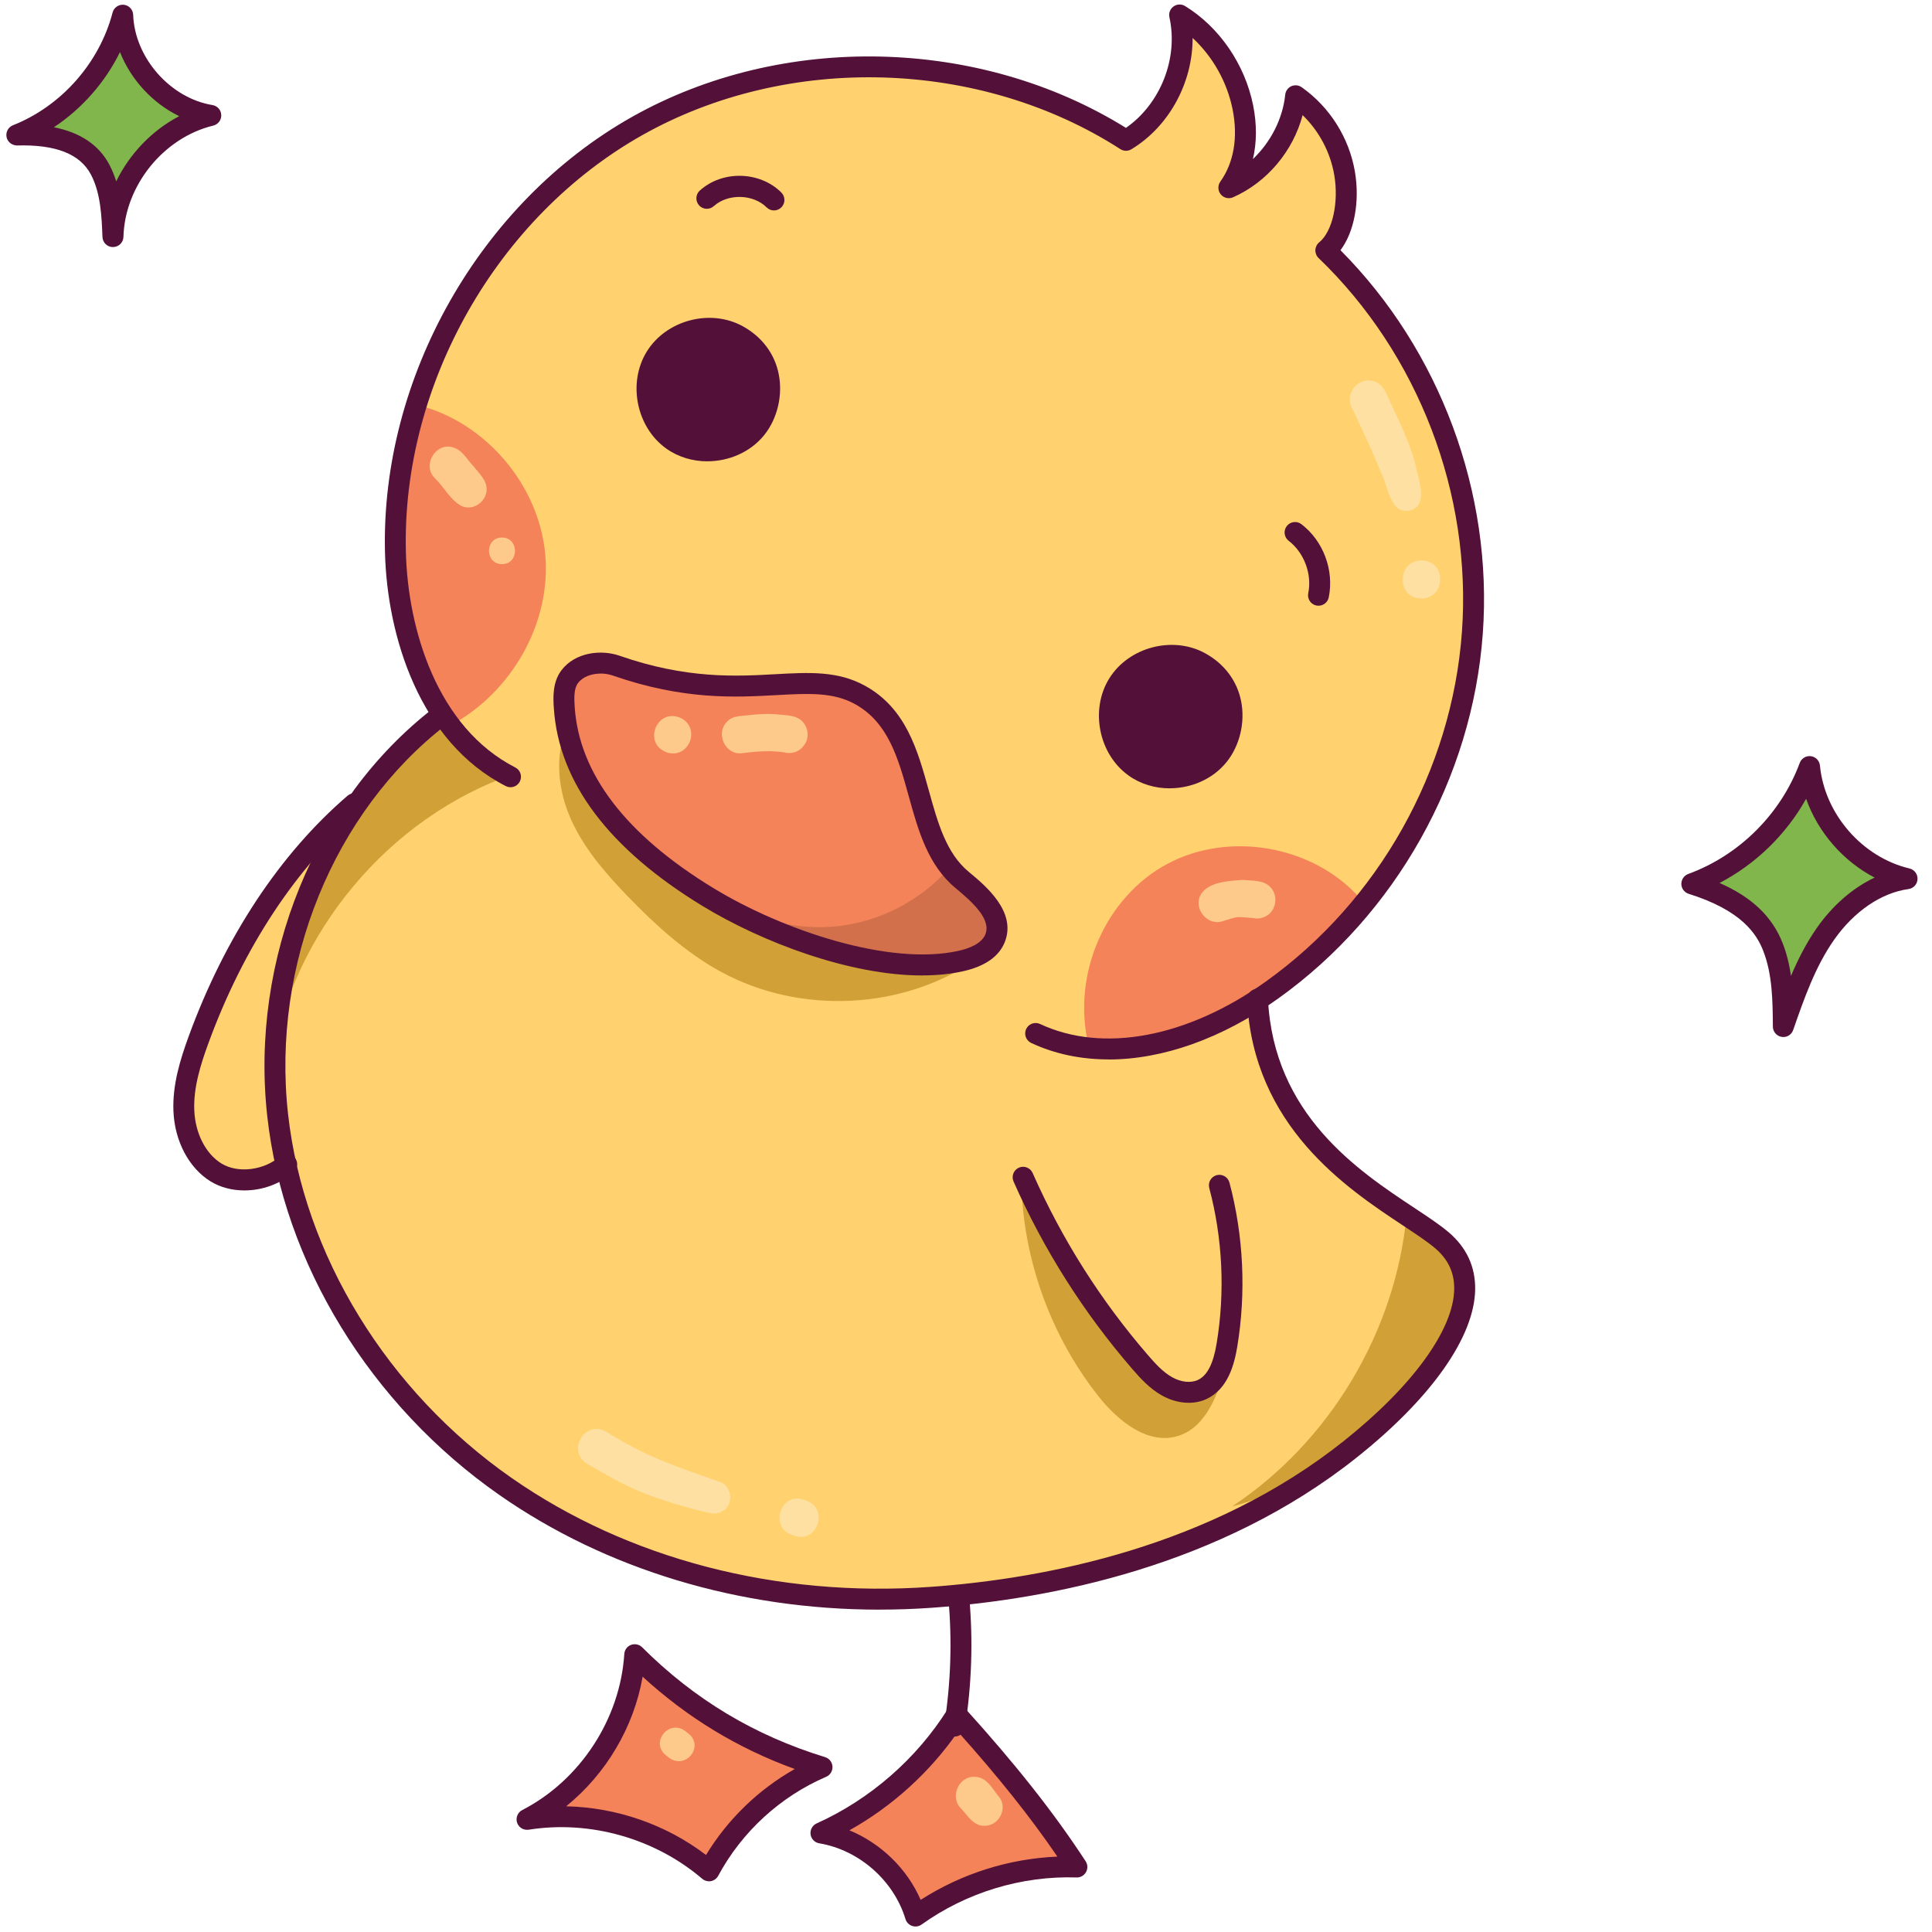 <svg xmlns="http://www.w3.org/2000/svg" width="70" height="70" viewBox="0 0 182 183" fill="none">
<path d="M1.089 12.785C5.954 10.858 9.797 6.511 11.12 1.438C11.279 6.005 14.965 10.197 19.463 10.934C14.333 12.181 10.342 17.124 10.195 22.412C10.11 20.236 9.999 17.977 8.979 16.054C7.959 14.131 5.737 12.664 1.089 12.785Z" fill="#80B64C"/>
<path d="M10.195 23.404C9.665 23.404 9.229 22.984 9.206 22.453C9.128 20.499 9.042 18.283 8.105 16.522C7.072 14.579 4.773 13.676 1.117 13.78C0.642 13.772 0.216 13.458 0.122 12.985C0.026 12.512 0.281 12.042 0.728 11.864C5.305 10.05 8.921 5.96 10.165 1.188C10.289 0.71 10.751 0.401 11.233 0.452C11.72 0.505 12.097 0.912 12.114 1.403C12.256 5.464 15.626 9.299 19.628 9.952C20.092 10.028 20.441 10.422 20.458 10.893C20.476 11.366 20.16 11.784 19.703 11.895C14.985 13.041 11.326 17.572 11.193 22.437C11.178 22.971 10.743 23.399 10.208 23.401H10.203L10.195 23.404ZM4.608 12.054C7.108 12.55 8.868 13.732 9.852 15.586C10.127 16.102 10.339 16.636 10.508 17.177C11.781 14.562 13.899 12.345 16.474 11.004C13.947 9.775 11.902 7.551 10.864 4.935C9.456 7.801 7.267 10.288 4.608 12.052V12.054Z" fill="#531139"/>
<path d="M159.748 83.714C164.83 81.862 169.021 77.69 170.899 72.607C171.376 77.596 175.269 82.075 180.139 83.228C176.961 83.666 174.229 85.847 172.391 88.483C170.553 91.119 169.475 94.198 168.417 97.237C168.397 94.677 168.362 92.048 167.42 89.667C166.479 87.286 164.411 85.176 159.748 83.716V83.714Z" fill="#80B64C"/>
<path d="M168.417 98.226C168.364 98.226 168.309 98.221 168.256 98.213C167.781 98.135 167.43 97.725 167.428 97.242C167.408 94.798 167.387 92.273 166.501 90.031C165.888 88.481 164.489 86.239 159.452 84.663C159.048 84.536 158.766 84.164 158.758 83.739C158.751 83.314 159.011 82.93 159.409 82.783C164.239 81.022 168.185 77.09 169.973 72.263C170.134 71.831 170.579 71.565 171.028 71.626C171.487 71.684 171.841 72.053 171.886 72.514C172.326 77.103 175.893 81.202 180.369 82.262C180.831 82.373 181.152 82.798 181.129 83.276C181.106 83.752 180.748 84.147 180.273 84.212C177.675 84.572 175.098 86.335 173.202 89.052C171.429 91.592 170.371 94.628 169.351 97.563C169.21 97.968 168.831 98.229 168.417 98.229V98.226ZM162.378 83.636C165.438 84.981 167.357 86.816 168.339 89.3C168.743 90.32 168.99 91.38 169.144 92.44C169.808 90.871 170.584 89.338 171.578 87.911C173.091 85.746 175.004 84.094 177.067 83.127C174.08 81.574 171.704 78.841 170.576 75.663C168.688 79.041 165.807 81.847 162.378 83.636Z" fill="#531139"/>
<path d="M111.525 1.722C112.156 5.98 109.919 10.519 105.869 13.562C94.859 6.316 80.552 4.34 67.321 9.036C55.707 12.697 45.813 21.499 40.804 32.616C35.795 43.732 35.752 56.992 40.862 68.228C37.151 70.862 34.066 74.373 31.589 77.865C24.748 82.419 21.031 90.383 18.403 98.18C17.679 100.331 17.002 102.542 16.992 104.812C16.979 107.081 17.716 109.454 19.418 110.952C21.12 112.452 23.887 112.812 26.391 110.96C31.132 127.076 43.49 140.758 60.115 147.106C72.494 151.753 86.187 152.927 99.126 150.213C112.065 147.498 124.196 140.872 133.307 131.275C135.342 129.133 137.299 126.701 137.814 123.787C138.329 120.875 136.892 117.424 134.198 116.556C126.516 112.265 120.75 104.66 117.42 95.575C131.858 87.081 140.659 69.829 139.207 54.535C138.177 43.252 133.373 32.345 125.208 23.94C126.72 21.562 127.271 18.587 126.705 15.824C126.14 13.061 124.471 10.541 122.146 8.95C121.449 12.446 119.061 15.563 115.87 17.142C118.354 12.09 116.804 5.383 111.527 1.719L111.525 1.722Z" fill="#FFD26F"/>
<path d="M59.939 157.216C58.616 163.03 55.106 168.317 50.267 171.786C56.091 171.002 62.228 173.046 66.427 177.167C68.757 172.75 72.627 169.167 77.205 167.189C70.991 165.815 65.167 162.726 59.939 157.218V157.216Z" fill="#F58359"/>
<path d="M89.762 162.787C86.775 167.675 82.13 171.523 76.778 173.539C81.12 173.926 85.069 177.18 86.288 181.375C90.769 178.336 96.16 176.664 101.567 176.633C98.078 172.178 94.589 167.723 89.762 162.784V162.787Z" fill="#F58359"/>
<path d="M85.624 71.446C85.076 68.195 81.976 65.9 78.785 65.098C75.594 64.294 72.246 64.635 68.957 64.64C65.657 64.645 62.36 64.304 59.131 63.626C57.295 63.239 55.104 62.842 53.776 64.17C52.483 65.465 52.829 67.631 53.443 69.356C55.765 75.891 60.618 81.369 66.48 85.057C72.342 88.746 79.171 90.72 86.056 91.441C88.01 91.645 90.093 91.729 91.825 90.798C93.557 89.87 94.703 87.58 93.749 85.859C93.107 84.703 91.772 84.147 90.817 83.233C89.83 82.287 89.28 80.982 88.755 79.714C87.641 77.025 86.124 74.431 85.622 71.446H85.624Z" fill="#F58359"/>
<path d="M39.287 38.422C45.584 40.102 50.534 45.971 51.143 52.471C51.751 58.971 47.972 65.66 42.026 68.784C35.679 60.453 34.589 48.431 39.287 38.419V38.422Z" fill="#F58359"/>
<path d="M128.205 84.951C123.749 80.066 115.895 78.715 110.068 81.829C104.241 84.944 100.987 92.235 102.603 99.01C112.84 98.694 122.797 93.27 128.202 84.951H128.205Z" fill="#F58359"/>
<path d="M68.098 31.024C65.569 30.202 62.541 31.389 61.241 33.714C59.941 36.039 60.512 39.244 62.529 40.977C64.463 42.637 67.53 42.789 69.615 41.329C71.701 39.867 72.61 36.924 71.709 34.538C71.206 33.215 70.325 31.75 68.096 31.027L68.098 31.024Z" fill="#531139"/>
<path d="M113.09 61.862C110.881 60.909 108.134 61.349 106.349 62.965C104.564 64.582 103.855 67.297 104.64 69.574C105.428 71.851 107.677 73.551 110.081 73.652C112.484 73.753 114.88 72.238 115.799 70.011C116.718 67.783 117.061 63.58 113.09 61.862Z" fill="#531139"/>
<path d="M48.108 73.333C36.328 77.437 27.194 88.357 25.22 100.695C26.507 88.384 31.865 76.536 40.257 67.451C42.362 69.124 44.493 73.384 48.111 73.333H48.108Z" fill="#D1A037"/>
<path d="M53.569 68.129C52.016 70.872 52.223 74.353 53.435 77.265C54.647 80.174 56.755 82.614 58.941 84.88C61.607 87.643 64.486 90.264 67.858 92.086C75.357 96.136 85.076 95.661 92.042 90.823C86.334 92.498 80.252 90.563 74.66 88.531C71.433 87.36 68.189 86.133 65.331 84.228C62.261 82.183 59.744 79.428 57.257 76.701C55.614 74.897 53.915 72.997 53.566 68.129H53.569Z" fill="#D1A037"/>
<path d="M132.734 115.061C131.704 126.117 125.451 136.568 116.208 142.688C124.908 140.368 132.636 134.582 137.324 126.878C138.367 125.166 139.291 123.187 138.899 121.221C138.298 118.193 135.006 116.644 132.734 115.061Z" fill="#D1A037"/>
<path d="M96.256 112.445C96.518 119.61 99.124 126.671 103.572 132.285C105.43 134.63 108.27 136.91 111.118 136.004C113.787 135.154 114.87 132.029 115.665 129.297C114.168 131.559 110.694 131.665 108.381 130.253C106.069 128.842 104.645 126.375 103.317 124.009C100.979 119.847 98.644 115.686 96.253 112.445H96.256Z" fill="#D1A037"/>
<path d="M67.618 84.842C70.868 87.124 74.963 88.169 78.906 87.722C82.85 87.274 86.606 85.336 89.265 82.383C90.482 83.124 91.731 83.891 92.585 85.032C93.438 86.173 93.817 87.792 93.13 89.045C92.388 90.401 90.706 90.897 89.181 91.127C82.895 92.071 76.268 90.52 67.618 84.845V84.842Z" fill="#D1704B"/>
<path d="M75.49 68.322C74.826 67.661 73.796 67.77 72.933 67.648C72.064 67.59 71.196 67.648 70.332 67.752C69.651 67.833 68.886 67.795 68.383 68.344C67.275 69.382 68.111 71.408 69.628 71.358C70.903 71.208 72.188 71.069 73.471 71.223C73.508 71.228 73.534 71.231 73.561 71.234C73.632 71.244 73.703 71.256 73.774 71.266C74.433 71.451 75.238 71.218 75.624 70.634C76.195 69.979 76.084 68.921 75.485 68.319L75.49 68.322Z" fill="#FECA8B"/>
<path d="M64.099 68.069C61.772 66.852 60.244 70.477 62.743 71.294C64.715 71.851 65.869 69.103 64.099 68.069Z" fill="#FECA8B"/>
<path d="M119.8 83.995C119.129 83.332 118.079 83.433 117.205 83.345C115.92 83.446 114.054 83.501 113.274 84.675C112.459 85.971 113.804 87.722 115.264 87.269C116.859 86.79 116.438 86.821 118.164 86.955C118.596 87.054 119.061 86.988 119.442 86.765C120.424 86.219 120.598 84.777 119.798 83.997L119.8 83.995Z" fill="#FECA8B"/>
<path d="M44.392 44.206C43.811 43.636 43.407 42.786 42.635 42.465C40.925 41.653 39.358 44.021 40.713 45.321C41.569 46.136 42.145 47.358 43.193 47.917C44.273 48.451 45.616 47.52 45.591 46.331C45.599 45.458 44.869 44.853 44.392 44.2V44.206Z" fill="#FECA8B"/>
<path d="M47.05 50.915C45.407 50.92 45.409 53.427 47.05 53.438C48.694 53.432 48.691 50.925 47.05 50.915Z" fill="#FECA8B"/>
<path d="M67.553 140.325C63.082 138.741 60.769 138 56.896 135.602C54.882 134.468 53.145 137.441 55.119 138.65C58.482 140.616 59.865 141.35 63.493 142.466C64.463 142.744 65.43 143.027 66.419 143.235C66.917 143.371 67.465 143.437 67.924 143.146C69.083 142.516 68.838 140.634 67.555 140.323L67.553 140.325Z" fill="#FFE0A3"/>
<path d="M75.766 142.104C73.483 141.148 72.246 144.7 74.607 145.416C76.889 146.372 78.126 142.82 75.766 142.104Z" fill="#FFE0A3"/>
<path d="M133.55 43.927C133.022 41.946 132.121 40.092 131.257 38.24C130.846 37.428 130.588 36.342 129.581 36.105C128.124 35.649 126.779 37.4 127.591 38.698C128.836 41.339 129.568 42.87 130.308 44.775C130.98 45.951 131.106 48.6 132.893 48.377C134.966 48.046 133.797 45.278 133.55 43.93V43.927Z" fill="#FFE0A3"/>
<path d="M132.381 54.819C132.237 57.222 135.837 57.359 135.895 54.958C136.044 52.554 132.436 52.418 132.381 54.819Z" fill="#FFE0A3"/>
<path d="M64.566 164.097C62.925 162.61 60.888 165.15 62.728 166.377C64.379 167.839 66.397 165.329 64.566 164.097Z" fill="#FECA8B"/>
<path d="M94.238 170.344C93.549 169.549 93.004 168.279 91.79 168.302C90.275 168.249 89.439 170.275 90.545 171.315C91.163 171.986 91.724 172.97 92.751 172.94C94.039 172.965 94.918 171.447 94.238 170.344Z" fill="#FECA8B"/>
<path d="M104.498 100.349C101.888 100.349 99.411 99.835 97.177 98.79C96.682 98.558 96.468 97.968 96.697 97.472C96.93 96.976 97.518 96.764 98.013 96.991C103.973 99.782 111.974 98.274 119.409 92.964C130.081 85.343 137.021 72.974 137.973 59.876C138.927 46.779 133.853 33.532 124.395 24.439C124.191 24.241 124.08 23.965 124.092 23.682C124.105 23.399 124.236 23.133 124.456 22.953C125.716 21.926 126.327 19.181 125.88 16.568C125.509 14.412 124.443 12.416 122.885 10.903C121.984 14.306 119.53 17.256 116.296 18.688C115.887 18.868 115.408 18.754 115.127 18.405C114.847 18.058 114.832 17.565 115.092 17.2C116.369 15.419 116.781 12.993 116.253 10.364C115.731 7.756 114.36 5.345 112.464 3.594C112.486 7.781 110.27 11.963 106.665 14.139C106.342 14.334 105.938 14.329 105.619 14.124C92.32 5.567 74.124 5.036 60.347 12.796C46.568 20.555 37.565 36.408 37.944 52.241C38.121 59.659 40.936 68.926 48.307 72.693C48.795 72.941 48.989 73.538 48.739 74.027C48.492 74.515 47.896 74.71 47.409 74.459C39.262 70.297 36.156 60.276 35.965 52.286C35.571 35.74 44.98 19.174 59.378 11.065C73.592 3.06 92.302 3.503 106.15 12.113C109.411 9.841 111.133 5.534 110.267 1.633C110.181 1.244 110.335 0.841 110.659 0.611C110.982 0.381 111.414 0.363 111.752 0.573C115.009 2.577 117.417 6.091 118.197 9.975C118.558 11.768 118.546 13.499 118.177 15.068C119.858 13.463 121.002 11.26 121.237 8.968C121.275 8.619 121.492 8.312 121.81 8.168C122.128 8.024 122.502 8.057 122.79 8.259C125.445 10.126 127.283 13.033 127.834 16.236C128.326 19.1 127.768 21.982 126.47 23.7C135.895 33.17 140.924 46.675 139.95 60.028C138.955 73.708 131.707 86.626 120.56 94.588C115.246 98.383 109.616 100.356 104.498 100.356V100.349Z" fill="#531139"/>
<path d="M82.809 152.467C69.573 152.467 56.947 148.684 46.81 141.611C34.578 133.072 26.356 119.653 24.813 105.712C23.172 90.897 29.35 75.737 40.544 67.089C40.978 66.753 41.6 66.836 41.933 67.269C42.266 67.702 42.185 68.327 41.754 68.66C31.095 76.896 25.217 91.352 26.782 105.492C28.262 118.871 36.174 131.764 47.944 139.981C58.974 147.677 73.082 151.343 87.647 150.309C98.55 149.532 114.183 146.509 126.751 136.52C133.262 131.344 137.185 125.962 137.243 122.119C137.268 120.553 136.67 119.278 135.418 118.218C134.681 117.596 133.615 116.89 132.381 116.073C127.076 112.561 118.2 106.686 117.622 94.697C117.596 94.15 118.018 93.685 118.563 93.657C119.061 93.616 119.573 94.054 119.601 94.601C120.129 105.583 128.16 110.899 133.474 114.416C134.759 115.268 135.872 116.002 136.698 116.703C138.41 118.15 139.26 119.984 139.228 122.15C139.157 126.646 135.059 132.449 127.985 138.074C115.021 148.378 98.972 151.49 87.793 152.287C86.127 152.406 84.468 152.464 82.817 152.464L82.809 152.467Z" fill="#531139"/>
<path d="M22.65 112.758C21.509 112.758 20.393 112.48 19.453 111.906C17.391 110.641 16.04 108.085 15.927 105.234C15.828 102.762 16.565 100.369 17.376 98.15C20.812 88.749 26.017 80.87 32.428 75.365C32.842 75.011 33.468 75.056 33.824 75.474C34.18 75.889 34.132 76.516 33.715 76.873C27.562 82.158 22.554 89.751 19.234 98.833C18.491 100.86 17.817 103.028 17.903 105.156C17.992 107.354 18.981 109.292 20.486 110.213C22.036 111.162 24.51 110.858 26.01 109.543C26.419 109.184 27.045 109.221 27.406 109.634C27.767 110.046 27.724 110.674 27.315 111.033C26.025 112.166 24.313 112.758 22.65 112.758Z" fill="#531139"/>
<path d="M112.093 132.872C111.26 132.872 110.386 132.642 109.573 132.189C108.419 131.544 107.543 130.587 106.743 129.661C102.135 124.333 98.354 118.362 95.503 111.911C95.281 111.41 95.508 110.825 96.008 110.603C96.505 110.38 97.091 110.608 97.313 111.109C100.083 117.378 103.759 123.185 108.24 128.363C108.952 129.188 109.666 129.97 110.537 130.458C111.373 130.924 112.3 131.022 112.961 130.711C113.852 130.294 114.42 129.191 114.741 127.245C115.549 122.38 115.307 117.292 114.042 112.526C113.9 111.997 114.216 111.453 114.744 111.311C115.271 111.175 115.814 111.486 115.955 112.015C117.291 117.049 117.546 122.428 116.693 127.569C116.415 129.236 115.814 131.561 113.797 132.508C113.274 132.753 112.694 132.874 112.09 132.874L112.093 132.872Z" fill="#531139"/>
<path d="M66.654 178.197C66.422 178.197 66.192 178.113 66.013 177.959C61.534 174.134 55.387 172.39 49.572 173.311C49.088 173.38 48.628 173.101 48.477 172.638C48.328 172.175 48.535 171.672 48.967 171.449C54.447 168.631 58.242 162.83 58.633 156.669C58.659 156.279 58.906 155.943 59.27 155.804C59.633 155.67 60.045 155.753 60.32 156.029C65.286 160.978 70.956 164.381 77.654 166.437C78.05 166.559 78.331 166.916 78.353 167.33C78.376 167.745 78.139 168.133 77.757 168.297C73.408 170.172 69.775 173.504 67.528 177.678C67.386 177.941 67.131 178.129 66.838 178.184C66.778 178.194 66.717 178.202 66.657 178.202L66.654 178.197ZM53.125 171.093C57.876 171.194 62.587 172.813 66.374 175.705C68.429 172.32 71.34 169.506 74.778 167.563C69.373 165.595 64.627 162.713 60.37 158.817C59.54 163.604 56.896 168.046 53.125 171.093Z" fill="#531139"/>
<path d="M86.215 182.48C86.106 182.48 86 182.462 85.897 182.427C85.597 182.323 85.362 182.083 85.268 181.777C84.152 178.113 80.868 175.229 77.099 174.599C76.667 174.528 76.334 174.182 76.278 173.747C76.222 173.314 76.455 172.894 76.854 172.714C81.91 170.437 86.321 166.592 89.272 161.886C89.436 161.623 89.714 161.453 90.025 161.425C90.328 161.398 90.636 161.517 90.845 161.747C95.688 167.088 99.338 171.712 102.332 176.297C102.534 176.608 102.547 177.003 102.368 177.327C102.186 177.65 101.83 177.853 101.471 177.833C96.271 177.663 91.04 179.252 86.791 182.295C86.621 182.417 86.419 182.48 86.215 182.48ZM79.959 173.37C82.933 174.594 85.42 177 86.705 179.958C90.567 177.473 95.072 176.051 99.656 175.859C97.089 172.1 94.107 168.36 90.234 164.029C87.586 167.859 84.024 171.095 79.959 173.367V173.37Z" fill="#531139"/>
<path d="M86.849 92.397C80.002 92.397 71.678 89.252 66.033 85.809C57.166 80.402 52.43 74.108 51.961 67.097C51.9 66.181 51.797 64.65 52.68 63.489C53.98 61.781 56.427 61.501 58.179 62.11C64.546 64.327 69.214 64.069 72.963 63.859C76.132 63.684 78.871 63.532 81.454 64.964C85.324 67.107 86.422 71.064 87.482 74.889C88.328 77.938 89.126 80.815 91.262 82.583C92.855 83.901 95.819 86.358 94.673 89.237C94.125 90.608 92.789 91.539 90.701 92.002C89.497 92.27 88.202 92.392 86.849 92.392V92.397ZM56.389 63.803C55.563 63.803 54.72 64.079 54.253 64.694C53.854 65.217 53.877 66.103 53.935 66.963C54.362 73.29 58.777 79.061 67.061 84.114C73.698 88.159 83.796 91.504 90.275 90.067C91.244 89.852 92.476 89.406 92.835 88.501C93.4 87.084 91.668 85.493 90.002 84.111C87.386 81.945 86.465 78.629 85.576 75.418C84.582 71.831 83.64 68.44 80.497 66.7C78.411 65.543 76.056 65.678 73.072 65.84C69.148 66.057 64.266 66.328 57.53 63.983C57.184 63.864 56.79 63.798 56.391 63.798L56.389 63.803Z" fill="#531139"/>
<path d="M66.5 43.697C65.124 43.697 63.748 43.302 62.605 42.485C59.767 40.456 58.929 36.241 60.777 33.279C62.622 30.318 66.77 29.22 69.833 30.89C71.66 31.884 72.877 33.499 73.261 35.437C73.663 37.45 73.132 39.664 71.883 41.215C70.575 42.834 68.535 43.694 66.498 43.694L66.5 43.697ZM66.692 32.097C65.028 32.097 63.339 32.914 62.456 34.331C61.166 36.398 61.774 39.454 63.753 40.868C65.733 42.283 68.813 41.863 70.345 39.968C71.221 38.882 71.605 37.256 71.322 35.826C71.133 34.872 70.557 33.544 68.888 32.636C68.214 32.269 67.457 32.097 66.692 32.097Z" fill="#531139"/>
<path d="M110.298 74.672C108.922 74.672 107.546 74.28 106.402 73.46C103.564 71.431 102.729 67.216 104.574 64.253C106.42 61.293 110.568 60.198 113.63 61.865C115.458 62.859 116.675 64.476 117.059 66.411C117.46 68.425 116.93 70.639 115.678 72.187C114.37 73.806 112.33 74.667 110.295 74.667L110.298 74.672ZM110.492 63.072C108.828 63.072 107.139 63.889 106.256 65.308C104.966 67.375 105.574 70.429 107.553 71.846C109.53 73.26 112.613 72.84 114.143 70.945C115.019 69.86 115.402 68.233 115.12 66.803C114.93 65.85 114.355 64.521 112.686 63.613C112.012 63.246 111.254 63.074 110.49 63.074L110.492 63.072Z" fill="#531139"/>
<path d="M72.812 19.933C72.559 19.933 72.307 19.837 72.115 19.644C70.838 18.374 68.452 18.316 67.114 19.523C66.707 19.89 66.081 19.857 65.715 19.45C65.349 19.042 65.382 18.415 65.788 18.048C67.929 16.115 71.466 16.201 73.508 18.235C73.897 18.62 73.9 19.25 73.514 19.639C73.319 19.834 73.064 19.933 72.812 19.933Z" fill="#531139"/>
<path d="M124.388 57.377C124.322 57.377 124.254 57.369 124.188 57.356C123.653 57.245 123.307 56.721 123.418 56.185C123.789 54.381 123.027 52.344 121.568 51.229C121.133 50.897 121.048 50.275 121.378 49.837C121.712 49.402 122.33 49.316 122.767 49.648C124.845 51.231 125.885 54.019 125.36 56.582C125.264 57.053 124.852 57.374 124.39 57.374L124.388 57.377Z" fill="#531139"/>
<path d="M89.926 164.487C89.876 164.487 89.823 164.482 89.772 164.474C89.232 164.388 88.863 163.882 88.947 163.341C89.558 159.424 89.692 155.44 89.338 151.498C89.29 150.951 89.692 150.471 90.237 150.42C90.8 150.369 91.262 150.777 91.312 151.321C91.678 155.424 91.54 159.571 90.903 163.647C90.828 164.135 90.406 164.487 89.926 164.487Z" fill="#531139"/>
</svg>